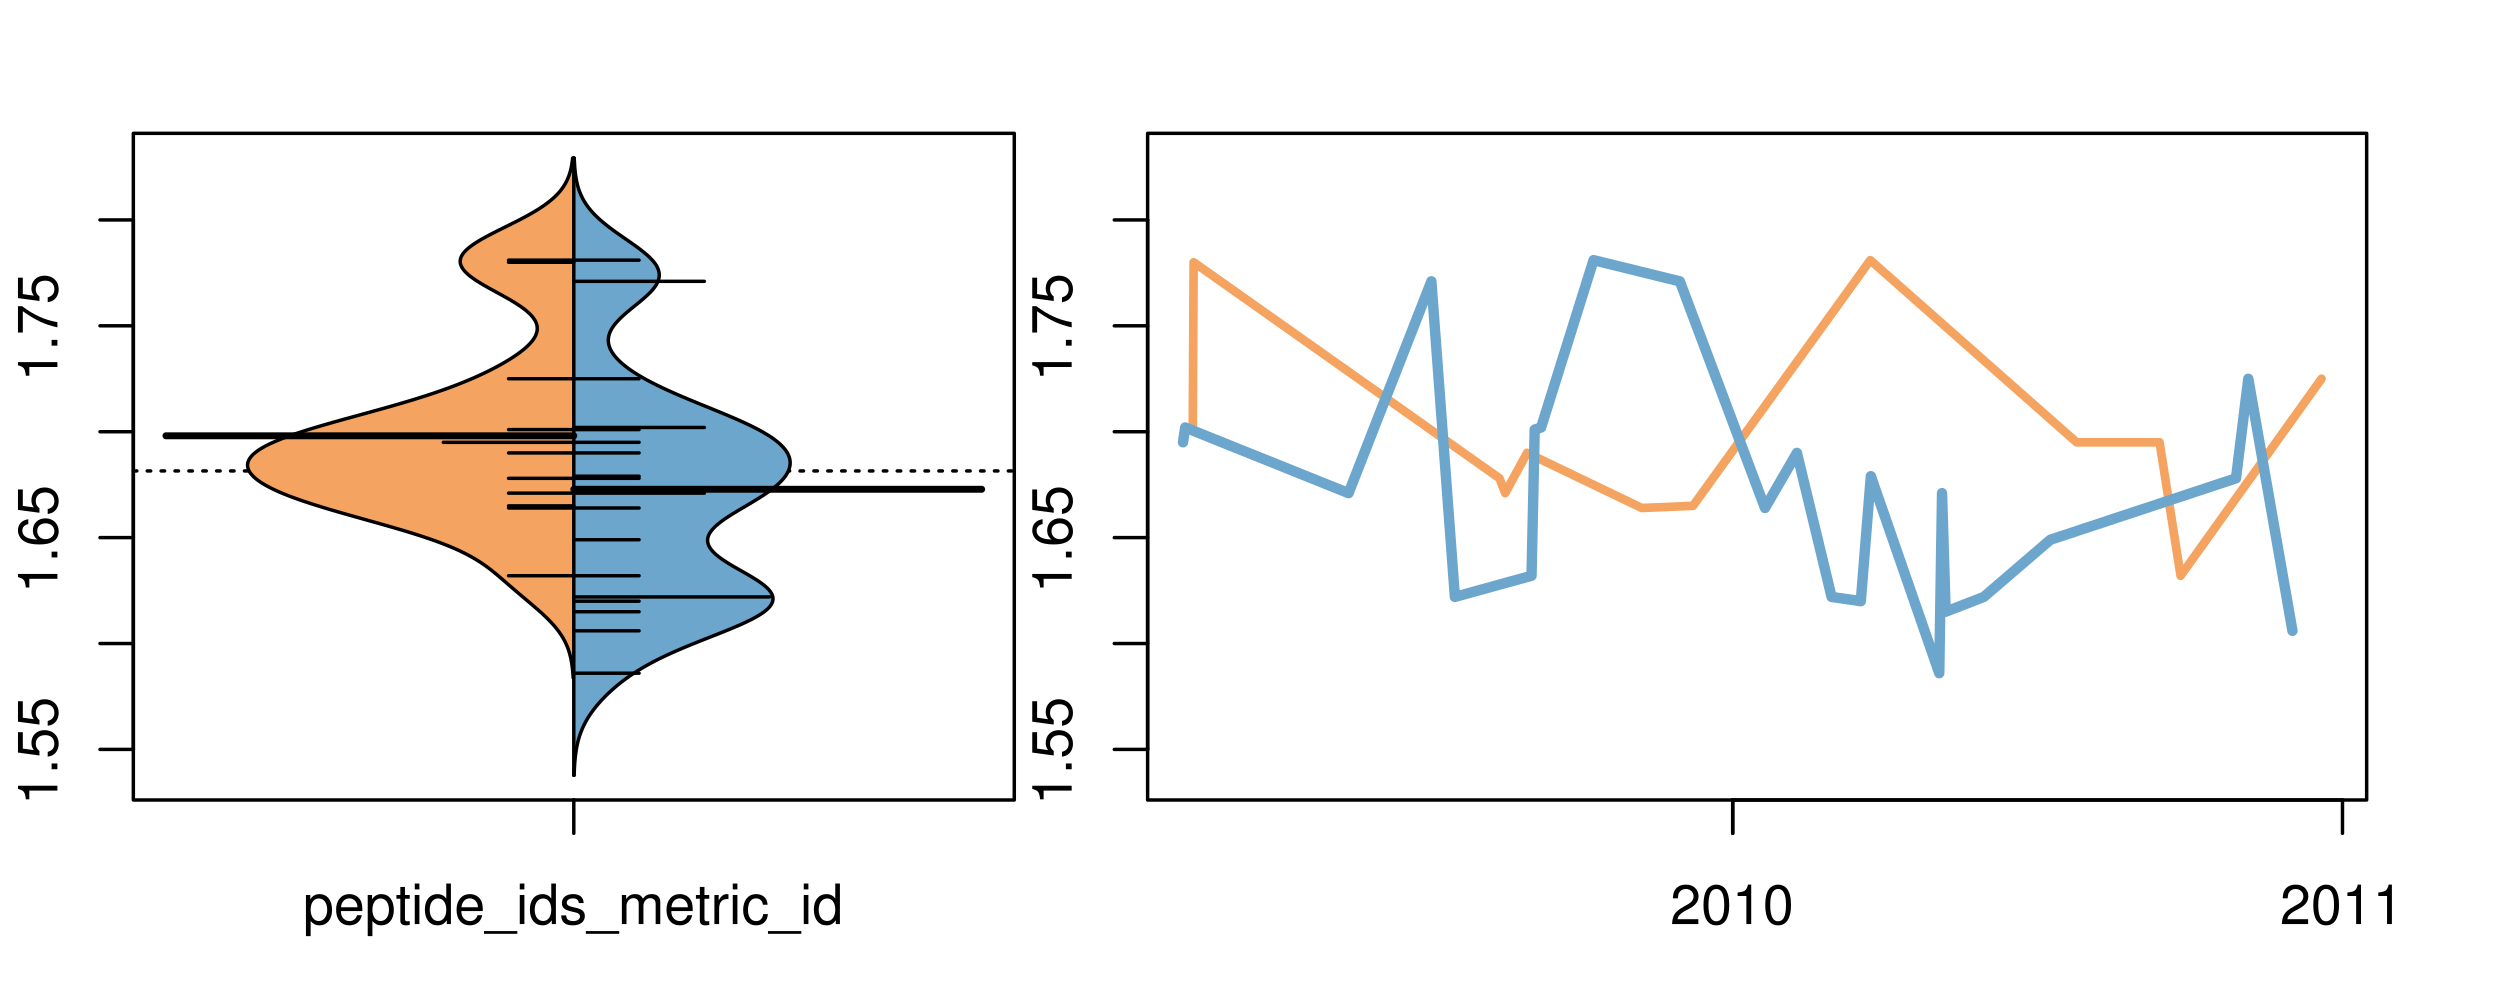 <?xml version="1.0" encoding="UTF-8"?>
<svg xmlns="http://www.w3.org/2000/svg" xmlns:xlink="http://www.w3.org/1999/xlink" width="540pt" height="216pt" viewBox="0 0 540 216" version="1.1">
<defs>
<g>
<symbol overflow="visible" id="glyph0-0">
<path style="stroke:none;" d="M -6.062 -3.109 L 0 -3.109 L 0 -4.156 L -8.516 -4.156 L -8.516 -3.469 C -7.203 -3.094 -7.016 -2.859 -6.812 -1.219 L -6.062 -1.219 Z M -6.062 -3.109 "/>
</symbol>
<symbol overflow="visible" id="glyph0-1">
<path style="stroke:none;" d="M -1.25 -2.297 L -1.25 -1.047 L 0 -1.047 L 0 -2.297 Z M -1.25 -2.297 "/>
</symbol>
<symbol overflow="visible" id="glyph0-2">
<path style="stroke:none;" d="M -8.516 -5.719 L -8.516 -1.312 L -3.875 -0.688 L -3.875 -1.656 C -4.469 -2.141 -4.672 -2.562 -4.672 -3.219 C -4.672 -4.359 -3.891 -5.078 -2.625 -5.078 C -1.406 -5.078 -0.656 -4.375 -0.656 -3.219 C -0.656 -2.297 -1.125 -1.734 -2.094 -1.469 L -2.094 -0.422 C -1.391 -0.562 -1.062 -0.688 -0.75 -0.938 C -0.094 -1.422 0.281 -2.281 0.281 -3.234 C 0.281 -4.953 -0.969 -6.156 -2.766 -6.156 C -4.453 -6.156 -5.609 -5.047 -5.609 -3.406 C -5.609 -2.812 -5.453 -2.328 -5.094 -1.844 L -7.469 -2.172 L -7.469 -5.719 Z M -8.516 -5.719 "/>
</symbol>
<symbol overflow="visible" id="glyph0-3">
<path style="stroke:none;" d="M -6.281 -5.969 C -7.688 -5.766 -8.516 -4.859 -8.516 -3.562 C -8.516 -2.625 -8.047 -1.781 -7.297 -1.281 C -6.469 -0.75 -5.422 -0.516 -3.875 -0.516 C -2.453 -0.516 -1.531 -0.734 -0.781 -1.234 C -0.094 -1.688 0.281 -2.438 0.281 -3.375 C 0.281 -4.984 -0.922 -6.156 -2.594 -6.156 C -4.172 -6.156 -5.297 -5.078 -5.297 -3.547 C -5.297 -2.719 -4.969 -2.047 -4.344 -1.594 C -6.422 -1.609 -7.578 -2.281 -7.578 -3.484 C -7.578 -4.234 -7.109 -4.75 -6.281 -4.922 Z M -4.359 -3.422 C -4.359 -4.438 -3.641 -5.078 -2.516 -5.078 C -1.438 -5.078 -0.656 -4.359 -0.656 -3.391 C -0.656 -2.406 -1.469 -1.656 -2.562 -1.656 C -3.625 -1.656 -4.359 -2.375 -4.359 -3.422 Z M -4.359 -3.422 "/>
</symbol>
<symbol overflow="visible" id="glyph0-4">
<path style="stroke:none;" d="M -8.516 -6.234 L -8.516 -0.547 L -7.469 -0.547 L -7.469 -5.141 C -4.578 -3.125 -2.797 -2.297 0 -1.656 L 0 -2.781 C -2.719 -3.25 -5.062 -4.312 -7.625 -6.234 Z M -8.516 -6.234 "/>
</symbol>
<symbol overflow="visible" id="glyph0-5">
<path style="stroke:none;" d="M -8.75 -5.938 L -8.75 -4.938 L -5.5 -4.938 C -6.125 -4.531 -6.469 -3.859 -6.469 -3.016 C -6.469 -1.375 -5.156 -0.312 -3.156 -0.312 C -1.031 -0.312 0.281 -1.359 0.281 -3.047 C 0.281 -3.906 -0.047 -4.516 -0.828 -5.047 L 0 -5.047 L 0 -5.938 Z M -5.531 -3.188 C -5.531 -4.266 -4.578 -4.938 -3.078 -4.938 C -1.625 -4.938 -0.656 -4.25 -0.656 -3.188 C -0.656 -2.094 -1.625 -1.359 -3.094 -1.359 C -4.562 -1.359 -5.531 -2.094 -5.531 -3.188 Z M -5.531 -3.188 "/>
</symbol>
<symbol overflow="visible" id="glyph0-6">
<path style="stroke:none;" d="M -6.281 -3.094 L -6.281 -2.047 L -7.266 -2.047 C -7.688 -2.047 -7.906 -2.297 -7.906 -2.75 C -7.906 -2.828 -7.906 -2.875 -7.891 -3.094 L -8.719 -3.094 C -8.766 -2.875 -8.781 -2.734 -8.781 -2.531 C -8.781 -1.609 -8.25 -1.062 -7.359 -1.062 L -6.281 -1.062 L -6.281 -0.219 L -5.469 -0.219 L -5.469 -1.062 L 0 -1.062 L 0 -2.047 L -5.469 -2.047 L -5.469 -3.094 Z M -6.281 -3.094 "/>
</symbol>
<symbol overflow="visible" id="glyph0-7">
<path style="stroke:none;" d="M 1.516 -6.938 L 1.516 0.266 L 2.109 0.266 L 2.109 -6.938 Z M 1.516 -6.938 "/>
</symbol>
<symbol overflow="visible" id="glyph0-8">
<path style="stroke:none;" d="M -6.469 -3.266 C -6.469 -1.5 -5.203 -0.438 -3.094 -0.438 C -0.984 -0.438 0.281 -1.484 0.281 -3.281 C 0.281 -5.047 -0.984 -6.125 -3.047 -6.125 C -5.219 -6.125 -6.469 -5.078 -6.469 -3.266 Z M -5.547 -3.281 C -5.547 -4.406 -4.625 -5.078 -3.062 -5.078 C -1.578 -5.078 -0.641 -4.375 -0.641 -3.281 C -0.641 -2.156 -1.578 -1.469 -3.094 -1.469 C -4.609 -1.469 -5.547 -2.156 -5.547 -3.281 Z M -5.547 -3.281 "/>
</symbol>
<symbol overflow="visible" id="glyph0-9">
<path style="stroke:none;" d="M -8.75 -1.828 L -8.75 -0.812 L 0 -0.812 L 0 -1.828 Z M -8.75 -1.828 "/>
</symbol>
<symbol overflow="visible" id="glyph0-10">
<path style="stroke:none;" d="M -2.047 -3.922 L 0 -3.922 L 0 -4.984 L -2.047 -4.984 L -2.047 -6.234 L -2.984 -6.234 L -2.984 -4.984 L -8.516 -4.984 L -8.516 -4.203 L -3.156 -0.344 L -2.047 -0.344 Z M -2.984 -3.922 L -2.984 -1.266 L -6.703 -3.922 Z M -2.984 -3.922 "/>
</symbol>
<symbol overflow="visible" id="glyph0-11">
<path style="stroke:none;" d="M 0 -3.422 L -6.281 -5.828 L -6.281 -4.703 L -1.188 -2.922 L -6.281 -1.25 L -6.281 -0.125 L 0 -2.328 Z M 0 -3.422 "/>
</symbol>
<symbol overflow="visible" id="glyph0-12">
<path style="stroke:none;" d="M -0.594 -6.422 C -0.562 -6.312 -0.562 -6.266 -0.562 -6.203 C -0.562 -5.859 -0.75 -5.656 -1.062 -5.656 L -4.75 -5.656 C -5.875 -5.656 -6.469 -4.844 -6.469 -3.297 C -6.469 -2.391 -6.203 -1.625 -5.734 -1.219 C -5.406 -0.922 -5.047 -0.797 -4.422 -0.781 L -4.422 -1.781 C -5.203 -1.875 -5.547 -2.328 -5.547 -3.266 C -5.547 -4.156 -5.203 -4.672 -4.609 -4.672 L -4.344 -4.672 C -3.922 -4.672 -3.75 -4.422 -3.641 -3.625 C -3.469 -2.203 -3.422 -1.984 -3.266 -1.609 C -2.969 -0.875 -2.406 -0.5 -1.578 -0.5 C -0.438 -0.5 0.281 -1.297 0.281 -2.562 C 0.281 -3.359 0 -4 -0.641 -4.703 C -0.016 -4.781 0.281 -5.094 0.281 -5.734 C 0.281 -5.938 0.25 -6.094 0.172 -6.422 Z M -1.984 -4.672 C -1.641 -4.672 -1.438 -4.578 -1.156 -4.266 C -0.797 -3.859 -0.594 -3.375 -0.594 -2.781 C -0.594 -2 -0.969 -1.547 -1.609 -1.547 C -2.266 -1.547 -2.609 -1.984 -2.766 -3.062 C -2.906 -4.109 -2.953 -4.328 -3.109 -4.672 Z M -1.984 -4.672 "/>
</symbol>
<symbol overflow="visible" id="glyph0-13">
<path style="stroke:none;" d="M 0 -5.781 L -6.281 -5.781 L -6.281 -4.781 L -2.719 -4.781 C -1.438 -4.781 -0.594 -4.109 -0.594 -3.078 C -0.594 -2.281 -1.078 -1.781 -1.844 -1.781 L -6.281 -1.781 L -6.281 -0.781 L -1.438 -0.781 C -0.391 -0.781 0.281 -1.562 0.281 -2.781 C 0.281 -3.703 -0.047 -4.297 -0.875 -4.891 L 0 -4.891 Z M 0 -5.781 "/>
</symbol>
<symbol overflow="visible" id="glyph0-14">
<path style="stroke:none;" d="M -2.812 -6.156 C -3.766 -6.156 -4.344 -6.078 -4.812 -5.906 C -5.844 -5.5 -6.469 -4.531 -6.469 -3.359 C -6.469 -1.609 -5.125 -0.484 -3.062 -0.484 C -1 -0.484 0.281 -1.578 0.281 -3.344 C 0.281 -4.781 -0.547 -5.766 -1.906 -6.031 L -1.906 -5.016 C -1.078 -4.734 -0.641 -4.172 -0.641 -3.375 C -0.641 -2.734 -0.938 -2.203 -1.469 -1.859 C -1.828 -1.625 -2.188 -1.531 -2.812 -1.531 Z M -3.625 -1.547 C -4.781 -1.625 -5.547 -2.344 -5.547 -3.344 C -5.547 -4.328 -4.734 -5.094 -3.703 -5.094 C -3.672 -5.094 -3.641 -5.094 -3.625 -5.078 Z M -3.625 -1.547 "/>
</symbol>
<symbol overflow="visible" id="glyph1-0">
<path style="stroke:none;" d="M 0.641 2.609 L 1.656 2.609 L 1.656 -0.656 C 2.188 -0.016 2.766 0.281 3.594 0.281 C 5.203 0.281 6.281 -1.031 6.281 -3.031 C 6.281 -5.141 5.25 -6.469 3.578 -6.469 C 2.719 -6.469 2.047 -6.078 1.578 -5.344 L 1.578 -6.281 L 0.641 -6.281 Z M 3.406 -5.531 C 4.516 -5.531 5.234 -4.562 5.234 -3.062 C 5.234 -1.625 4.5 -0.656 3.406 -0.656 C 2.359 -0.656 1.656 -1.625 1.656 -3.094 C 1.656 -4.578 2.359 -5.531 3.406 -5.531 Z M 3.406 -5.531 "/>
</symbol>
<symbol overflow="visible" id="glyph1-1">
<path style="stroke:none;" d="M 6.156 -2.812 C 6.156 -3.766 6.078 -4.344 5.906 -4.812 C 5.5 -5.844 4.531 -6.469 3.359 -6.469 C 1.609 -6.469 0.484 -5.125 0.484 -3.062 C 0.484 -1 1.578 0.281 3.344 0.281 C 4.781 0.281 5.766 -0.547 6.031 -1.906 L 5.016 -1.906 C 4.734 -1.078 4.172 -0.641 3.375 -0.641 C 2.734 -0.641 2.203 -0.938 1.859 -1.469 C 1.625 -1.828 1.531 -2.188 1.531 -2.812 Z M 1.547 -3.625 C 1.625 -4.781 2.344 -5.547 3.344 -5.547 C 4.328 -5.547 5.094 -4.734 5.094 -3.703 C 5.094 -3.672 5.094 -3.641 5.078 -3.625 Z M 1.547 -3.625 "/>
</symbol>
<symbol overflow="visible" id="glyph1-2">
<path style="stroke:none;" d="M 3.047 -6.281 L 2.016 -6.281 L 2.016 -8.016 L 1.016 -8.016 L 1.016 -6.281 L 0.172 -6.281 L 0.172 -5.469 L 1.016 -5.469 L 1.016 -0.719 C 1.016 -0.078 1.453 0.281 2.234 0.281 C 2.469 0.281 2.719 0.25 3.047 0.188 L 3.047 -0.641 C 2.922 -0.609 2.766 -0.594 2.562 -0.594 C 2.141 -0.594 2.016 -0.719 2.016 -1.156 L 2.016 -5.469 L 3.047 -5.469 Z M 3.047 -6.281 "/>
</symbol>
<symbol overflow="visible" id="glyph1-3">
<path style="stroke:none;" d="M 1.797 -6.281 L 0.797 -6.281 L 0.797 0 L 1.797 0 Z M 1.797 -8.75 L 0.797 -8.75 L 0.797 -7.484 L 1.797 -7.484 Z M 1.797 -8.75 "/>
</symbol>
<symbol overflow="visible" id="glyph1-4">
<path style="stroke:none;" d="M 5.938 -8.75 L 4.938 -8.75 L 4.938 -5.5 C 4.531 -6.125 3.859 -6.469 3.016 -6.469 C 1.375 -6.469 0.312 -5.156 0.312 -3.156 C 0.312 -1.031 1.359 0.281 3.047 0.281 C 3.906 0.281 4.516 -0.047 5.047 -0.828 L 5.047 0 L 5.938 0 Z M 3.188 -5.531 C 4.266 -5.531 4.938 -4.578 4.938 -3.078 C 4.938 -1.625 4.25 -0.656 3.188 -0.656 C 2.094 -0.656 1.359 -1.625 1.359 -3.094 C 1.359 -4.562 2.094 -5.531 3.188 -5.531 Z M 3.188 -5.531 "/>
</symbol>
<symbol overflow="visible" id="glyph1-5">
<path style="stroke:none;" d="M 6.938 1.516 L -0.266 1.516 L -0.266 2.109 L 6.938 2.109 Z M 6.938 1.516 "/>
</symbol>
<symbol overflow="visible" id="glyph1-6">
<path style="stroke:none;" d="M 5.25 -4.531 C 5.25 -5.766 4.422 -6.469 2.969 -6.469 C 1.516 -6.469 0.562 -5.719 0.562 -4.547 C 0.562 -3.562 1.062 -3.094 2.562 -2.734 L 3.484 -2.516 C 4.188 -2.344 4.469 -2.094 4.469 -1.625 C 4.469 -1.047 3.875 -0.641 3 -0.641 C 2.453 -0.641 2 -0.797 1.75 -1.062 C 1.594 -1.25 1.531 -1.422 1.469 -1.875 L 0.406 -1.875 C 0.453 -0.422 1.266 0.281 2.922 0.281 C 4.5 0.281 5.516 -0.5 5.516 -1.719 C 5.516 -2.656 4.984 -3.172 3.734 -3.469 L 2.766 -3.703 C 1.953 -3.891 1.609 -4.156 1.609 -4.594 C 1.609 -5.172 2.125 -5.547 2.938 -5.547 C 3.75 -5.547 4.172 -5.203 4.203 -4.531 Z M 5.25 -4.531 "/>
</symbol>
<symbol overflow="visible" id="glyph1-7">
<path style="stroke:none;" d="M 0.844 -6.281 L 0.844 0 L 1.844 0 L 1.844 -3.953 C 1.844 -4.859 2.516 -5.594 3.328 -5.594 C 4.062 -5.594 4.484 -5.141 4.484 -4.328 L 4.484 0 L 5.5 0 L 5.5 -3.953 C 5.5 -4.859 6.156 -5.594 6.969 -5.594 C 7.703 -5.594 8.141 -5.125 8.141 -4.328 L 8.141 0 L 9.141 0 L 9.141 -4.719 C 9.141 -5.844 8.5 -6.469 7.312 -6.469 C 6.484 -6.469 5.969 -6.219 5.391 -5.516 C 5.016 -6.188 4.516 -6.469 3.703 -6.469 C 2.859 -6.469 2.297 -6.156 1.766 -5.406 L 1.766 -6.281 Z M 0.844 -6.281 "/>
</symbol>
<symbol overflow="visible" id="glyph1-8">
<path style="stroke:none;" d="M 0.828 -6.281 L 0.828 0 L 1.844 0 L 1.844 -3.266 C 1.844 -4.156 2.062 -4.75 2.547 -5.094 C 2.859 -5.328 3.156 -5.406 3.859 -5.406 L 3.859 -6.438 C 3.688 -6.453 3.594 -6.469 3.469 -6.469 C 2.812 -6.469 2.328 -6.078 1.75 -5.141 L 1.75 -6.281 Z M 0.828 -6.281 "/>
</symbol>
<symbol overflow="visible" id="glyph1-9">
<path style="stroke:none;" d="M 5.656 -4.172 C 5.609 -4.781 5.469 -5.188 5.234 -5.531 C 4.797 -6.125 4.047 -6.469 3.172 -6.469 C 1.469 -6.469 0.375 -5.125 0.375 -3.031 C 0.375 -1.016 1.453 0.281 3.156 0.281 C 4.656 0.281 5.609 -0.625 5.719 -2.156 L 4.719 -2.156 C 4.547 -1.156 4.031 -0.641 3.188 -0.641 C 2.078 -0.641 1.422 -1.547 1.422 -3.031 C 1.422 -4.609 2.062 -5.547 3.156 -5.547 C 4 -5.547 4.531 -5.047 4.641 -4.172 Z M 5.656 -4.172 "/>
</symbol>
<symbol overflow="visible" id="glyph1-10">
<path style="stroke:none;" d="M 6.078 -1.047 L 1.594 -1.047 C 1.703 -1.734 2.094 -2.188 3.125 -2.797 L 4.328 -3.438 C 5.516 -4.094 6.125 -4.969 6.125 -6.016 C 6.125 -6.719 5.844 -7.375 5.344 -7.844 C 4.844 -8.297 4.219 -8.516 3.406 -8.516 C 2.328 -8.516 1.531 -8.125 1.062 -7.406 C 0.75 -6.953 0.625 -6.422 0.594 -5.562 L 1.656 -5.562 C 1.688 -6.125 1.766 -6.484 1.906 -6.75 C 2.188 -7.266 2.734 -7.578 3.375 -7.578 C 4.328 -7.578 5.047 -6.906 5.047 -5.984 C 5.047 -5.312 4.656 -4.734 3.906 -4.312 L 2.797 -3.688 C 1.016 -2.672 0.5 -1.875 0.406 0 L 6.078 0 Z M 6.078 -1.047 "/>
</symbol>
<symbol overflow="visible" id="glyph1-11">
<path style="stroke:none;" d="M 3.297 -8.516 C 2.516 -8.516 1.781 -8.156 1.344 -7.578 C 0.797 -6.828 0.516 -5.688 0.516 -4.109 C 0.516 -1.25 1.469 0.281 3.297 0.281 C 5.094 0.281 6.078 -1.25 6.078 -4.047 C 6.078 -5.703 5.812 -6.797 5.25 -7.578 C 4.812 -8.172 4.109 -8.516 3.297 -8.516 Z M 3.297 -7.578 C 4.438 -7.578 5 -6.422 5 -4.141 C 5 -1.734 4.453 -0.594 3.281 -0.594 C 2.156 -0.594 1.594 -1.781 1.594 -4.109 C 1.594 -6.438 2.156 -7.578 3.297 -7.578 Z M 3.297 -7.578 "/>
</symbol>
<symbol overflow="visible" id="glyph1-12">
<path style="stroke:none;" d="M 3.109 -6.062 L 3.109 0 L 4.156 0 L 4.156 -8.516 L 3.469 -8.516 C 3.094 -7.203 2.859 -7.016 1.219 -6.812 L 1.219 -6.062 Z M 3.109 -6.062 "/>
</symbol>
</g>
<clipPath id="clip1">
  <path d="M 28.801 28.801 L 220.086 28.801 L 220.086 173.801 L 28.801 173.801 Z M 28.801 28.801 "/>
</clipPath>
<clipPath id="clip2">
  <path d="M 247.887 28.801 L 512.199 28.801 L 512.199 173.801 L 247.887 173.801 Z M 247.887 28.801 "/>
</clipPath>
<clipPath id="clip3">
  <path d="M 233.484 14.398 L 526.598 14.398 L 526.598 188.199 L 233.484 188.199 Z M 233.484 14.398 "/>
</clipPath>
<clipPath id="clip4">
  <path d="M 247.887 28.801 L 512.199 28.801 L 512.199 173.801 L 247.887 173.801 Z M 247.887 28.801 "/>
</clipPath>
</defs>
<g id="surface921">
<path style="fill:none;stroke-width:0.75;stroke-linecap:round;stroke-linejoin:round;stroke:rgb(0%,0%,0%);stroke-opacity:1;stroke-miterlimit:10;" d="M 28.801 172.801 L 219.086 172.801 L 219.086 28.801 L 28.801 28.801 L 28.801 172.801 "/>
<path style="fill:none;stroke-width:0.75;stroke-linecap:round;stroke-linejoin:round;stroke:rgb(0%,0%,0%);stroke-opacity:1;stroke-miterlimit:10;" d="M 28.801 161.875 L 28.801 47.504 "/>
<path style="fill:none;stroke-width:0.75;stroke-linecap:round;stroke-linejoin:round;stroke:rgb(0%,0%,0%);stroke-opacity:1;stroke-miterlimit:10;" d="M 28.801 161.875 L 21.602 161.875 "/>
<path style="fill:none;stroke-width:0.75;stroke-linecap:round;stroke-linejoin:round;stroke:rgb(0%,0%,0%);stroke-opacity:1;stroke-miterlimit:10;" d="M 28.801 139 L 21.602 139 "/>
<path style="fill:none;stroke-width:0.75;stroke-linecap:round;stroke-linejoin:round;stroke:rgb(0%,0%,0%);stroke-opacity:1;stroke-miterlimit:10;" d="M 28.801 116.125 L 21.602 116.125 "/>
<path style="fill:none;stroke-width:0.75;stroke-linecap:round;stroke-linejoin:round;stroke:rgb(0%,0%,0%);stroke-opacity:1;stroke-miterlimit:10;" d="M 28.801 93.25 L 21.602 93.25 "/>
<path style="fill:none;stroke-width:0.75;stroke-linecap:round;stroke-linejoin:round;stroke:rgb(0%,0%,0%);stroke-opacity:1;stroke-miterlimit:10;" d="M 28.801 70.379 L 21.602 70.379 "/>
<path style="fill:none;stroke-width:0.75;stroke-linecap:round;stroke-linejoin:round;stroke:rgb(0%,0%,0%);stroke-opacity:1;stroke-miterlimit:10;" d="M 28.801 47.504 L 21.602 47.504 "/>
<g style="fill:rgb(0%,0%,0%);fill-opacity:1;">
  <use xlink:href="#glyph0-0" x="12.396" y="173.875"/>
  <use xlink:href="#glyph0-1" x="12.396" y="167.203"/>
  <use xlink:href="#glyph0-2" x="12.396" y="163.867"/>
  <use xlink:href="#glyph0-2" x="12.396" y="157.195"/>
</g>
<g style="fill:rgb(0%,0%,0%);fill-opacity:1;">
  <use xlink:href="#glyph0-0" x="12.396" y="128.125"/>
  <use xlink:href="#glyph0-1" x="12.396" y="121.453"/>
  <use xlink:href="#glyph0-3" x="12.396" y="118.117"/>
  <use xlink:href="#glyph0-2" x="12.396" y="111.445"/>
</g>
<g style="fill:rgb(0%,0%,0%);fill-opacity:1;">
  <use xlink:href="#glyph0-0" x="12.396" y="82.379"/>
  <use xlink:href="#glyph0-1" x="12.396" y="75.707"/>
  <use xlink:href="#glyph0-4" x="12.396" y="72.371"/>
  <use xlink:href="#glyph0-2" x="12.396" y="65.699"/>
</g>
<path style="fill:none;stroke-width:0.75;stroke-linecap:round;stroke-linejoin:round;stroke:rgb(0%,0%,0%);stroke-opacity:1;stroke-miterlimit:10;" d="M 123.941 172.801 L 123.941 172.801 "/>
<path style="fill:none;stroke-width:0.75;stroke-linecap:round;stroke-linejoin:round;stroke:rgb(0%,0%,0%);stroke-opacity:1;stroke-miterlimit:10;" d="M 123.941 172.801 L 123.941 180 "/>
<g style="fill:rgb(0%,0%,0%);fill-opacity:1;">
  <use xlink:href="#glyph1-0" x="65.441" y="199.596"/>
  <use xlink:href="#glyph1-1" x="72.113" y="199.596"/>
  <use xlink:href="#glyph1-0" x="78.785" y="199.596"/>
  <use xlink:href="#glyph1-2" x="85.457" y="199.596"/>
  <use xlink:href="#glyph1-3" x="88.793" y="199.596"/>
  <use xlink:href="#glyph1-4" x="91.457" y="199.596"/>
  <use xlink:href="#glyph1-1" x="98.129" y="199.596"/>
  <use xlink:href="#glyph1-5" x="104.801" y="199.596"/>
  <use xlink:href="#glyph1-3" x="111.473" y="199.596"/>
  <use xlink:href="#glyph1-4" x="114.137" y="199.596"/>
  <use xlink:href="#glyph1-6" x="120.809" y="199.596"/>
  <use xlink:href="#glyph1-5" x="126.809" y="199.596"/>
  <use xlink:href="#glyph1-7" x="133.48" y="199.596"/>
  <use xlink:href="#glyph1-1" x="143.477" y="199.596"/>
  <use xlink:href="#glyph1-2" x="150.148" y="199.596"/>
  <use xlink:href="#glyph1-8" x="153.484" y="199.596"/>
  <use xlink:href="#glyph1-3" x="157.48" y="199.596"/>
  <use xlink:href="#glyph1-9" x="160.145" y="199.596"/>
  <use xlink:href="#glyph1-5" x="166.145" y="199.596"/>
  <use xlink:href="#glyph1-3" x="172.816" y="199.596"/>
  <use xlink:href="#glyph1-4" x="175.48" y="199.596"/>
</g>
<g clip-path="url(#clip1)" clip-rule="nonzero">
<path style="fill:none;stroke-width:0.75;stroke-linecap:round;stroke-linejoin:round;stroke:rgb(0%,0%,0%);stroke-opacity:1;stroke-dasharray:0.75,2.25;stroke-miterlimit:10;" d="M 28.801 101.723 L 219.086 101.723 "/>
<path style=" stroke:none;fill-rule:nonzero;fill:rgb(95.686%,64.314%,37.647%);fill-opacity:1;" d="M 123.941 34.133 L 123.691 34.133 L 123.668 34.352 L 123.641 34.574 L 123.613 34.793 L 123.551 35.23 L 123.516 35.453 L 123.48 35.672 L 123.395 36.109 L 123.348 36.332 L 123.301 36.551 L 123.246 36.77 L 123.188 36.988 L 123.125 37.211 L 123.059 37.43 L 122.918 37.867 L 122.836 38.09 L 122.75 38.309 L 122.66 38.527 L 122.562 38.746 L 122.465 38.969 L 122.355 39.188 L 122.242 39.406 L 122.121 39.625 L 121.996 39.848 L 121.859 40.066 L 121.719 40.285 L 121.57 40.508 L 121.41 40.727 L 121.246 40.945 L 121.074 41.164 L 120.891 41.387 L 120.703 41.605 L 120.504 41.824 L 120.293 42.043 L 120.078 42.266 L 119.852 42.484 L 119.617 42.703 L 119.371 42.922 L 119.117 43.145 L 118.852 43.363 L 118.578 43.582 L 118.293 43.801 L 118 44.023 L 117.699 44.242 L 117.383 44.461 L 117.062 44.68 L 116.734 44.902 L 116.391 45.121 L 116.039 45.34 L 115.684 45.559 L 115.312 45.781 L 114.938 46 L 114.555 46.219 L 114.16 46.438 L 113.762 46.66 L 113.355 46.879 L 112.527 47.316 L 112.102 47.539 L 111.242 47.977 L 110.805 48.195 L 110.367 48.418 L 109.926 48.637 L 109.48 48.855 L 109.039 49.074 L 108.594 49.297 L 107.711 49.734 L 107.273 49.953 L 106.84 50.176 L 106.41 50.395 L 105.984 50.613 L 105.562 50.832 L 105.152 51.055 L 104.746 51.273 L 104.352 51.492 L 103.965 51.711 L 103.586 51.934 L 103.223 52.152 L 102.871 52.371 L 102.527 52.59 L 102.207 52.812 L 101.895 53.031 L 101.598 53.25 L 101.32 53.473 L 101.059 53.691 L 100.809 53.91 L 100.586 54.129 L 100.375 54.352 L 100.184 54.57 L 100.02 54.789 L 99.867 55.008 L 99.738 55.23 L 99.629 55.449 L 99.539 55.668 L 99.473 55.887 L 99.434 56.109 L 99.406 56.328 L 99.406 56.547 L 99.426 56.766 L 99.461 56.988 L 99.527 57.207 L 99.613 57.426 L 99.711 57.645 L 99.84 57.867 L 99.984 58.086 L 100.145 58.305 L 100.328 58.523 L 100.531 58.746 L 100.746 58.965 L 100.988 59.184 L 101.242 59.402 L 101.508 59.625 L 101.797 59.844 L 102.094 60.062 L 102.402 60.281 L 102.73 60.504 L 103.066 60.723 L 103.414 60.941 L 103.773 61.16 L 104.137 61.383 L 104.512 61.602 L 104.895 61.82 L 105.281 62.039 L 105.672 62.262 L 106.867 62.918 L 107.27 63.141 L 108.074 63.578 L 108.473 63.797 L 108.867 64.02 L 109.648 64.457 L 110.031 64.676 L 110.406 64.898 L 110.773 65.117 L 111.137 65.336 L 111.484 65.559 L 111.828 65.777 L 112.164 65.996 L 112.48 66.215 L 112.793 66.438 L 113.094 66.656 L 113.379 66.875 L 113.652 67.094 L 113.914 67.316 L 114.156 67.535 L 114.391 67.754 L 114.609 67.973 L 114.812 68.195 L 115 68.414 L 115.176 68.633 L 115.328 68.852 L 115.473 69.074 L 115.602 69.293 L 115.711 69.512 L 115.809 69.73 L 115.887 69.953 L 115.945 70.172 L 115.996 70.391 L 116.027 70.609 L 116.043 70.832 L 116.047 71.051 L 116.031 71.27 L 116 71.488 L 115.957 71.711 L 115.895 71.93 L 115.82 72.148 L 115.738 72.367 L 115.633 72.59 L 115.516 72.809 L 115.387 73.027 L 115.242 73.246 L 115.086 73.469 L 114.918 73.688 L 114.734 73.906 L 114.543 74.125 L 114.34 74.348 L 114.121 74.566 L 113.895 74.785 L 113.656 75.004 L 113.406 75.227 L 113.148 75.445 L 112.879 75.664 L 112.598 75.883 L 112.309 76.105 L 112.012 76.324 L 111.703 76.543 L 111.387 76.762 L 111.062 76.984 L 110.727 77.203 L 110.387 77.422 L 110.039 77.641 L 109.68 77.863 L 109.312 78.082 L 108.941 78.301 L 108.559 78.523 L 108.168 78.742 L 107.77 78.961 L 107.367 79.18 L 106.953 79.402 L 106.531 79.621 L 106.102 79.84 L 105.668 80.059 L 105.223 80.281 L 104.77 80.5 L 104.309 80.719 L 103.836 80.938 L 103.359 81.16 L 102.875 81.379 L 102.375 81.598 L 101.871 81.816 L 101.359 82.039 L 100.832 82.258 L 100.301 82.477 L 99.758 82.695 L 99.203 82.918 L 98.641 83.137 L 98.066 83.355 L 97.484 83.574 L 96.891 83.797 L 96.285 84.016 L 95.668 84.234 L 95.047 84.453 L 94.406 84.676 L 93.762 84.895 L 93.105 85.113 L 92.438 85.332 L 91.758 85.555 L 91.07 85.773 L 90.371 85.992 L 89.66 86.211 L 88.945 86.434 L 88.219 86.652 L 87.48 86.871 L 86.738 87.09 L 85.984 87.312 L 85.227 87.531 L 84.461 87.75 L 83.684 87.969 L 82.906 88.191 L 82.121 88.41 L 81.332 88.629 L 80.539 88.848 L 79.742 89.07 L 78.945 89.289 L 77.344 89.727 L 76.547 89.949 L 75.746 90.168 L 74.949 90.387 L 74.156 90.605 L 73.363 90.828 L 72.578 91.047 L 71.801 91.266 L 71.027 91.488 L 70.262 91.707 L 69.504 91.926 L 68.754 92.145 L 68.02 92.367 L 67.293 92.586 L 66.578 92.805 L 65.879 93.023 L 65.191 93.246 L 64.516 93.465 L 63.859 93.684 L 63.219 93.902 L 62.59 94.125 L 61.988 94.344 L 61.398 94.562 L 60.82 94.781 L 60.273 95.004 L 59.742 95.223 L 59.227 95.441 L 58.738 95.66 L 58.266 95.883 L 57.816 96.102 L 57.391 96.32 L 56.984 96.539 L 56.598 96.762 L 56.238 96.98 L 55.898 97.199 L 55.578 97.418 L 55.289 97.641 L 55.012 97.859 L 54.762 98.078 L 54.535 98.297 L 54.328 98.52 L 54.145 98.738 L 53.988 98.957 L 53.844 99.176 L 53.73 99.398 L 53.637 99.617 L 53.559 99.836 L 53.512 100.055 L 53.48 100.277 L 53.465 100.496 L 53.484 100.715 L 53.516 100.934 L 53.566 101.156 L 53.645 101.375 L 53.738 101.594 L 53.848 101.812 L 53.988 102.035 L 54.141 102.254 L 54.312 102.473 L 54.512 102.691 L 54.723 102.914 L 54.957 103.133 L 55.211 103.352 L 55.48 103.574 L 55.77 103.793 L 56.082 104.012 L 56.41 104.23 L 56.758 104.453 L 57.125 104.672 L 57.504 104.891 L 57.91 105.109 L 58.332 105.332 L 58.766 105.551 L 59.227 105.77 L 59.699 105.988 L 60.188 106.211 L 60.699 106.43 L 61.227 106.648 L 61.766 106.867 L 62.328 107.09 L 62.902 107.309 L 63.488 107.527 L 64.102 107.746 L 64.723 107.969 L 65.352 108.188 L 66.008 108.406 L 66.668 108.625 L 67.344 108.848 L 68.035 109.066 L 68.734 109.285 L 69.441 109.504 L 70.168 109.727 L 70.898 109.945 L 71.637 110.164 L 72.387 110.383 L 73.141 110.605 L 73.902 110.824 L 74.672 111.043 L 75.445 111.262 L 76.223 111.484 L 78.566 112.141 L 79.352 112.363 L 80.137 112.582 L 80.918 112.801 L 81.695 113.02 L 82.473 113.242 L 83.246 113.461 L 84.012 113.68 L 84.773 113.898 L 85.527 114.121 L 86.273 114.34 L 87.016 114.559 L 87.742 114.777 L 88.461 115 L 89.172 115.219 L 89.867 115.438 L 90.555 115.656 L 91.234 115.879 L 91.891 116.098 L 92.543 116.316 L 93.18 116.539 L 93.801 116.758 L 94.41 116.977 L 95.004 117.195 L 95.582 117.418 L 96.145 117.637 L 96.695 117.855 L 97.23 118.074 L 97.754 118.297 L 98.258 118.516 L 98.75 118.734 L 99.23 118.953 L 99.691 119.176 L 100.141 119.395 L 100.578 119.613 L 101 119.832 L 101.41 120.055 L 101.812 120.273 L 102.195 120.492 L 102.57 120.711 L 102.938 120.934 L 103.289 121.152 L 103.633 121.371 L 103.969 121.59 L 104.289 121.812 L 104.609 122.031 L 104.918 122.25 L 105.219 122.469 L 105.516 122.691 L 105.805 122.91 L 106.367 123.348 L 106.641 123.57 L 106.91 123.789 L 107.441 124.227 L 107.699 124.449 L 107.961 124.668 L 108.215 124.887 L 108.473 125.105 L 108.727 125.328 L 109.488 125.984 L 109.738 126.207 L 110.5 126.863 L 110.758 127.086 L 111.012 127.305 L 111.527 127.742 L 111.785 127.965 L 112.301 128.402 L 112.562 128.621 L 112.82 128.844 L 113.344 129.281 L 113.605 129.504 L 113.867 129.723 L 114.125 129.941 L 114.387 130.16 L 114.648 130.383 L 115.164 130.82 L 115.418 131.039 L 115.676 131.262 L 115.926 131.48 L 116.18 131.699 L 116.426 131.918 L 116.672 132.141 L 116.918 132.359 L 117.395 132.797 L 117.629 133.02 L 117.859 133.238 L 118.086 133.457 L 118.309 133.676 L 118.527 133.898 L 118.742 134.117 L 118.953 134.336 L 119.156 134.555 L 119.355 134.777 L 119.555 134.996 L 119.93 135.434 L 120.113 135.656 L 120.457 136.094 L 120.625 136.312 L 120.785 136.535 L 121.09 136.973 L 121.234 137.191 L 121.375 137.414 L 121.508 137.633 L 121.637 137.852 L 121.762 138.07 L 121.883 138.293 L 121.996 138.512 L 122.105 138.73 L 122.211 138.949 L 122.312 139.172 L 122.41 139.391 L 122.5 139.609 L 122.586 139.828 L 122.672 140.051 L 122.75 140.27 L 122.898 140.707 L 122.965 140.93 L 123.09 141.367 L 123.145 141.59 L 123.254 142.027 L 123.301 142.246 L 123.344 142.469 L 123.387 142.688 L 123.465 143.125 L 123.5 143.348 L 123.535 143.566 L 123.562 143.785 L 123.594 144.004 L 123.621 144.227 L 123.691 144.883 L 123.711 145.105 L 123.73 145.324 L 123.762 145.762 L 123.777 145.984 L 123.793 146.203 L 123.805 146.422 L 123.941 146.422 Z M 123.941 34.133 "/>
<path style="fill:none;stroke-width:0.75;stroke-linecap:round;stroke-linejoin:round;stroke:rgb(0%,0%,0%);stroke-opacity:1;stroke-miterlimit:10;" d="M 123.941 34.133 L 123.691 34.133 L 123.668 34.352 L 123.641 34.574 L 123.613 34.793 L 123.551 35.23 L 123.516 35.453 L 123.48 35.672 L 123.395 36.109 L 123.348 36.332 L 123.301 36.551 L 123.246 36.77 L 123.188 36.988 L 123.125 37.211 L 123.059 37.43 L 122.918 37.867 L 122.836 38.09 L 122.75 38.309 L 122.66 38.527 L 122.562 38.746 L 122.465 38.969 L 122.355 39.188 L 122.242 39.406 L 122.121 39.625 L 121.996 39.848 L 121.859 40.066 L 121.719 40.285 L 121.57 40.508 L 121.41 40.727 L 121.246 40.945 L 121.074 41.164 L 120.891 41.387 L 120.703 41.605 L 120.504 41.824 L 120.293 42.043 L 120.078 42.266 L 119.852 42.484 L 119.617 42.703 L 119.371 42.922 L 119.117 43.145 L 118.852 43.363 L 118.578 43.582 L 118.293 43.801 L 118 44.023 L 117.699 44.242 L 117.383 44.461 L 117.062 44.68 L 116.734 44.902 L 116.391 45.121 L 116.039 45.34 L 115.684 45.559 L 115.312 45.781 L 114.938 46 L 114.555 46.219 L 114.16 46.438 L 113.762 46.66 L 113.355 46.879 L 112.527 47.316 L 112.102 47.539 L 111.242 47.977 L 110.805 48.195 L 110.367 48.418 L 109.926 48.637 L 109.48 48.855 L 109.039 49.074 L 108.594 49.297 L 107.711 49.734 L 107.273 49.953 L 106.84 50.176 L 106.41 50.395 L 105.984 50.613 L 105.562 50.832 L 105.152 51.055 L 104.746 51.273 L 104.352 51.492 L 103.965 51.711 L 103.586 51.934 L 103.223 52.152 L 102.871 52.371 L 102.527 52.59 L 102.207 52.812 L 101.895 53.031 L 101.598 53.25 L 101.32 53.473 L 101.059 53.691 L 100.809 53.91 L 100.586 54.129 L 100.375 54.352 L 100.184 54.57 L 100.02 54.789 L 99.867 55.008 L 99.738 55.23 L 99.629 55.449 L 99.539 55.668 L 99.473 55.887 L 99.434 56.109 L 99.406 56.328 L 99.406 56.547 L 99.426 56.766 L 99.461 56.988 L 99.527 57.207 L 99.613 57.426 L 99.711 57.645 L 99.84 57.867 L 99.984 58.086 L 100.145 58.305 L 100.328 58.523 L 100.531 58.746 L 100.746 58.965 L 100.988 59.184 L 101.242 59.402 L 101.508 59.625 L 101.797 59.844 L 102.094 60.062 L 102.402 60.281 L 102.73 60.504 L 103.066 60.723 L 103.414 60.941 L 103.773 61.16 L 104.137 61.383 L 104.512 61.602 L 104.895 61.82 L 105.281 62.039 L 105.672 62.262 L 106.867 62.918 L 107.27 63.141 L 108.074 63.578 L 108.473 63.797 L 108.867 64.02 L 109.648 64.457 L 110.031 64.676 L 110.406 64.898 L 110.773 65.117 L 111.137 65.336 L 111.484 65.559 L 111.828 65.777 L 112.164 65.996 L 112.48 66.215 L 112.793 66.438 L 113.094 66.656 L 113.379 66.875 L 113.652 67.094 L 113.914 67.316 L 114.156 67.535 L 114.391 67.754 L 114.609 67.973 L 114.812 68.195 L 115 68.414 L 115.176 68.633 L 115.328 68.852 L 115.473 69.074 L 115.602 69.293 L 115.711 69.512 L 115.809 69.73 L 115.887 69.953 L 115.945 70.172 L 115.996 70.391 L 116.027 70.609 L 116.043 70.832 L 116.047 71.051 L 116.031 71.27 L 116 71.488 L 115.957 71.711 L 115.895 71.93 L 115.82 72.148 L 115.738 72.367 L 115.633 72.59 L 115.516 72.809 L 115.387 73.027 L 115.242 73.246 L 115.086 73.469 L 114.918 73.688 L 114.734 73.906 L 114.543 74.125 L 114.34 74.348 L 114.121 74.566 L 113.895 74.785 L 113.656 75.004 L 113.406 75.227 L 113.148 75.445 L 112.879 75.664 L 112.598 75.883 L 112.309 76.105 L 112.012 76.324 L 111.703 76.543 L 111.387 76.762 L 111.062 76.984 L 110.727 77.203 L 110.387 77.422 L 110.039 77.641 L 109.68 77.863 L 109.312 78.082 L 108.941 78.301 L 108.559 78.523 L 108.168 78.742 L 107.77 78.961 L 107.367 79.18 L 106.953 79.402 L 106.531 79.621 L 106.102 79.84 L 105.668 80.059 L 105.223 80.281 L 104.77 80.5 L 104.309 80.719 L 103.836 80.938 L 103.359 81.16 L 102.875 81.379 L 102.375 81.598 L 101.871 81.816 L 101.359 82.039 L 100.832 82.258 L 100.301 82.477 L 99.758 82.695 L 99.203 82.918 L 98.641 83.137 L 98.066 83.355 L 97.484 83.574 L 96.891 83.797 L 96.285 84.016 L 95.668 84.234 L 95.047 84.453 L 94.406 84.676 L 93.762 84.895 L 93.105 85.113 L 92.438 85.332 L 91.758 85.555 L 91.07 85.773 L 90.371 85.992 L 89.66 86.211 L 88.945 86.434 L 88.219 86.652 L 87.48 86.871 L 86.738 87.09 L 85.984 87.312 L 85.227 87.531 L 84.461 87.75 L 83.684 87.969 L 82.906 88.191 L 82.121 88.41 L 81.332 88.629 L 80.539 88.848 L 79.742 89.07 L 78.945 89.289 L 77.344 89.727 L 76.547 89.949 L 75.746 90.168 L 74.949 90.387 L 74.156 90.605 L 73.363 90.828 L 72.578 91.047 L 71.801 91.266 L 71.027 91.488 L 70.262 91.707 L 69.504 91.926 L 68.754 92.145 L 68.02 92.367 L 67.293 92.586 L 66.578 92.805 L 65.879 93.023 L 65.191 93.246 L 64.516 93.465 L 63.859 93.684 L 63.219 93.902 L 62.59 94.125 L 61.988 94.344 L 61.398 94.562 L 60.82 94.781 L 60.273 95.004 L 59.742 95.223 L 59.227 95.441 L 58.738 95.66 L 58.266 95.883 L 57.816 96.102 L 57.391 96.32 L 56.984 96.539 L 56.598 96.762 L 56.238 96.98 L 55.898 97.199 L 55.578 97.418 L 55.289 97.641 L 55.012 97.859 L 54.762 98.078 L 54.535 98.297 L 54.328 98.52 L 54.145 98.738 L 53.988 98.957 L 53.844 99.176 L 53.73 99.398 L 53.637 99.617 L 53.559 99.836 L 53.512 100.055 L 53.48 100.277 L 53.465 100.496 L 53.484 100.715 L 53.516 100.934 L 53.566 101.156 L 53.645 101.375 L 53.738 101.594 L 53.848 101.812 L 53.988 102.035 L 54.141 102.254 L 54.312 102.473 L 54.512 102.691 L 54.723 102.914 L 54.957 103.133 L 55.211 103.352 L 55.48 103.574 L 55.77 103.793 L 56.082 104.012 L 56.41 104.23 L 56.758 104.453 L 57.125 104.672 L 57.504 104.891 L 57.91 105.109 L 58.332 105.332 L 58.766 105.551 L 59.227 105.77 L 59.699 105.988 L 60.188 106.211 L 60.699 106.43 L 61.227 106.648 L 61.766 106.867 L 62.328 107.09 L 62.902 107.309 L 63.488 107.527 L 64.102 107.746 L 64.723 107.969 L 65.352 108.188 L 66.008 108.406 L 66.668 108.625 L 67.344 108.848 L 68.035 109.066 L 68.734 109.285 L 69.441 109.504 L 70.168 109.727 L 70.898 109.945 L 71.637 110.164 L 72.387 110.383 L 73.141 110.605 L 73.902 110.824 L 74.672 111.043 L 75.445 111.262 L 76.223 111.484 L 78.566 112.141 L 79.352 112.363 L 80.137 112.582 L 80.918 112.801 L 81.695 113.02 L 82.473 113.242 L 83.246 113.461 L 84.012 113.68 L 84.773 113.898 L 85.527 114.121 L 86.273 114.34 L 87.016 114.559 L 87.742 114.777 L 88.461 115 L 89.172 115.219 L 89.867 115.438 L 90.555 115.656 L 91.234 115.879 L 91.891 116.098 L 92.543 116.316 L 93.18 116.539 L 93.801 116.758 L 94.41 116.977 L 95.004 117.195 L 95.582 117.418 L 96.145 117.637 L 96.695 117.855 L 97.23 118.074 L 97.754 118.297 L 98.258 118.516 L 98.75 118.734 L 99.23 118.953 L 99.691 119.176 L 100.141 119.395 L 100.578 119.613 L 101 119.832 L 101.41 120.055 L 101.812 120.273 L 102.195 120.492 L 102.57 120.711 L 102.938 120.934 L 103.289 121.152 L 103.633 121.371 L 103.969 121.59 L 104.289 121.812 L 104.609 122.031 L 104.918 122.25 L 105.219 122.469 L 105.516 122.691 L 105.805 122.91 L 106.367 123.348 L 106.641 123.57 L 106.91 123.789 L 107.441 124.227 L 107.699 124.449 L 107.961 124.668 L 108.215 124.887 L 108.473 125.105 L 108.727 125.328 L 109.488 125.984 L 109.738 126.207 L 110.5 126.863 L 110.758 127.086 L 111.012 127.305 L 111.527 127.742 L 111.785 127.965 L 112.301 128.402 L 112.562 128.621 L 112.82 128.844 L 113.344 129.281 L 113.605 129.504 L 113.867 129.723 L 114.125 129.941 L 114.387 130.16 L 114.648 130.383 L 115.164 130.82 L 115.418 131.039 L 115.676 131.262 L 115.926 131.48 L 116.18 131.699 L 116.426 131.918 L 116.672 132.141 L 116.918 132.359 L 117.395 132.797 L 117.629 133.02 L 117.859 133.238 L 118.086 133.457 L 118.309 133.676 L 118.527 133.898 L 118.742 134.117 L 118.953 134.336 L 119.156 134.555 L 119.355 134.777 L 119.555 134.996 L 119.93 135.434 L 120.113 135.656 L 120.457 136.094 L 120.625 136.312 L 120.785 136.535 L 121.09 136.973 L 121.234 137.191 L 121.375 137.414 L 121.508 137.633 L 121.637 137.852 L 121.762 138.07 L 121.883 138.293 L 121.996 138.512 L 122.105 138.73 L 122.211 138.949 L 122.312 139.172 L 122.41 139.391 L 122.5 139.609 L 122.586 139.828 L 122.672 140.051 L 122.75 140.27 L 122.898 140.707 L 122.965 140.93 L 123.09 141.367 L 123.145 141.59 L 123.254 142.027 L 123.301 142.246 L 123.344 142.469 L 123.387 142.688 L 123.465 143.125 L 123.5 143.348 L 123.535 143.566 L 123.562 143.785 L 123.594 144.004 L 123.621 144.227 L 123.691 144.883 L 123.711 145.105 L 123.73 145.324 L 123.762 145.762 L 123.777 145.984 L 123.793 146.203 L 123.805 146.422 L 123.941 146.422 "/>
<path style=" stroke:none;fill-rule:nonzero;fill:rgb(42.353%,65.098%,80.392%);fill-opacity:1;" d="M 123.941 167.465 L 124.016 167.465 L 124.023 167.207 L 124.031 166.945 L 124.066 166.16 L 124.078 165.902 L 124.094 165.641 L 124.105 165.379 L 124.125 165.117 L 124.141 164.855 L 124.16 164.598 L 124.23 163.812 L 124.258 163.555 L 124.285 163.293 L 124.316 163.031 L 124.387 162.508 L 124.426 162.25 L 124.512 161.727 L 124.559 161.465 L 124.609 161.203 L 124.66 160.945 L 124.777 160.422 L 124.91 159.898 L 124.98 159.641 L 125.059 159.379 L 125.223 158.855 L 125.312 158.594 L 125.406 158.336 L 125.504 158.074 L 125.605 157.812 L 125.715 157.551 L 125.828 157.289 L 125.941 157.031 L 126.066 156.77 L 126.195 156.508 L 126.328 156.246 L 126.465 155.984 L 126.609 155.727 L 126.758 155.465 L 126.914 155.203 L 127.074 154.941 L 127.238 154.68 L 127.41 154.422 L 127.77 153.898 L 127.957 153.637 L 128.152 153.375 L 128.352 153.117 L 128.555 152.855 L 128.766 152.594 L 128.98 152.332 L 129.199 152.07 L 129.426 151.812 L 129.895 151.289 L 130.141 151.027 L 130.391 150.766 L 130.645 150.508 L 130.902 150.246 L 131.168 149.984 L 131.441 149.723 L 131.719 149.461 L 132.004 149.203 L 132.293 148.941 L 132.59 148.68 L 132.891 148.418 L 133.203 148.156 L 133.52 147.898 L 133.84 147.637 L 134.172 147.375 L 134.512 147.113 L 134.855 146.852 L 135.211 146.594 L 135.574 146.332 L 135.941 146.07 L 136.324 145.809 L 136.711 145.551 L 137.109 145.289 L 137.516 145.027 L 137.934 144.766 L 138.359 144.504 L 138.797 144.246 L 139.246 143.984 L 139.707 143.723 L 140.176 143.461 L 140.656 143.199 L 141.148 142.941 L 141.652 142.68 L 142.168 142.418 L 142.695 142.156 L 143.23 141.895 L 143.777 141.637 L 144.34 141.375 L 144.91 141.113 L 145.492 140.852 L 146.086 140.59 L 146.688 140.332 L 147.297 140.07 L 147.914 139.809 L 148.543 139.547 L 149.18 139.285 L 149.82 139.027 L 150.469 138.766 L 151.121 138.504 L 151.777 138.242 L 152.438 137.98 L 153.098 137.723 L 155.078 136.938 L 155.734 136.676 L 156.387 136.418 L 157.668 135.895 L 158.293 135.633 L 158.91 135.371 L 159.516 135.113 L 160.109 134.852 L 160.68 134.59 L 161.238 134.328 L 161.781 134.066 L 162.301 133.809 L 162.797 133.547 L 163.277 133.285 L 163.727 133.023 L 164.152 132.762 L 164.555 132.504 L 164.93 132.242 L 165.27 131.98 L 165.582 131.719 L 165.871 131.457 L 166.117 131.199 L 166.34 130.938 L 166.531 130.676 L 166.68 130.414 L 166.801 130.152 L 166.891 129.895 L 166.945 129.633 L 166.965 129.371 L 166.953 129.109 L 166.91 128.848 L 166.828 128.59 L 166.719 128.328 L 166.586 128.066 L 166.41 127.805 L 166.211 127.547 L 165.988 127.285 L 165.73 127.023 L 165.445 126.762 L 165.145 126.5 L 164.82 126.242 L 164.469 125.98 L 164.102 125.719 L 163.719 125.457 L 163.316 125.195 L 162.902 124.938 L 162.477 124.676 L 162.039 124.414 L 161.594 124.152 L 161.141 123.891 L 160.684 123.633 L 160.227 123.371 L 159.766 123.109 L 159.309 122.848 L 158.855 122.586 L 158.406 122.328 L 157.965 122.066 L 157.531 121.805 L 157.109 121.543 L 156.699 121.281 L 156.305 121.023 L 155.926 120.762 L 155.559 120.5 L 155.215 120.238 L 154.891 119.977 L 154.586 119.719 L 154.301 119.457 L 154.043 119.195 L 153.809 118.934 L 153.59 118.672 L 153.41 118.414 L 153.25 118.152 L 153.109 117.891 L 153.004 117.629 L 152.926 117.367 L 152.867 117.109 L 152.84 116.848 L 152.844 116.586 L 152.867 116.324 L 152.918 116.062 L 153 115.805 L 153.105 115.543 L 153.23 115.281 L 153.391 115.02 L 153.57 114.758 L 153.77 114.5 L 153.996 114.238 L 154.246 113.977 L 154.512 113.715 L 154.797 113.453 L 155.105 113.195 L 155.426 112.934 L 155.766 112.672 L 156.121 112.41 L 156.492 112.148 L 156.871 111.891 L 157.266 111.629 L 157.672 111.367 L 158.082 111.105 L 158.504 110.844 L 158.934 110.586 L 159.363 110.324 L 159.801 110.062 L 160.242 109.801 L 160.684 109.543 L 162.008 108.758 L 162.445 108.496 L 162.879 108.238 L 163.73 107.715 L 164.145 107.453 L 164.551 107.191 L 164.953 106.934 L 165.344 106.672 L 165.723 106.41 L 166.094 106.148 L 166.453 105.887 L 166.801 105.629 L 167.133 105.367 L 167.457 105.105 L 167.762 104.844 L 168.059 104.582 L 168.34 104.324 L 168.605 104.062 L 168.852 103.801 L 169.09 103.539 L 169.312 103.277 L 169.512 103.02 L 169.699 102.758 L 169.875 102.496 L 170.027 102.234 L 170.168 101.973 L 170.293 101.715 L 170.398 101.453 L 170.484 101.191 L 170.559 100.93 L 170.613 100.668 L 170.648 100.41 L 170.672 100.148 L 170.676 99.887 L 170.656 99.625 L 170.625 99.363 L 170.578 99.105 L 170.508 98.844 L 170.418 98.582 L 170.316 98.32 L 170.191 98.059 L 170.051 97.801 L 169.891 97.539 L 169.715 97.277 L 169.516 97.016 L 169.301 96.754 L 169.07 96.496 L 168.812 96.234 L 168.543 95.973 L 168.254 95.711 L 167.945 95.449 L 167.617 95.191 L 167.273 94.93 L 166.91 94.668 L 166.531 94.406 L 166.133 94.145 L 165.719 93.887 L 165.285 93.625 L 164.836 93.363 L 164.375 93.102 L 163.895 92.84 L 163.398 92.582 L 162.891 92.32 L 162.367 92.059 L 161.828 91.797 L 161.281 91.539 L 160.719 91.277 L 160.145 91.016 L 159.566 90.754 L 158.973 90.492 L 158.371 90.234 L 157.762 89.973 L 157.148 89.711 L 156.523 89.449 L 155.895 89.188 L 155.266 88.93 L 153.992 88.406 L 152.711 87.883 L 152.07 87.625 L 150.789 87.102 L 149.523 86.578 L 148.891 86.32 L 147.648 85.797 L 147.035 85.535 L 146.43 85.273 L 145.832 85.016 L 145.242 84.754 L 144.656 84.492 L 144.086 84.23 L 143.52 83.969 L 142.965 83.711 L 142.422 83.449 L 141.887 83.188 L 141.363 82.926 L 140.852 82.664 L 140.352 82.406 L 139.859 82.145 L 139.383 81.883 L 138.918 81.621 L 138.465 81.359 L 138.023 81.102 L 137.598 80.84 L 137.184 80.578 L 136.781 80.316 L 136.395 80.055 L 136.02 79.797 L 135.656 79.535 L 135.309 79.273 L 134.977 79.012 L 134.652 78.75 L 134.348 78.492 L 134.055 78.23 L 133.777 77.969 L 133.512 77.707 L 133.266 77.445 L 133.031 77.188 L 132.809 76.926 L 132.609 76.664 L 132.418 76.402 L 132.242 76.141 L 132.086 75.883 L 131.945 75.621 L 131.82 75.359 L 131.711 75.098 L 131.617 74.836 L 131.539 74.578 L 131.477 74.316 L 131.434 74.055 L 131.406 73.793 L 131.391 73.531 L 131.402 73.273 L 131.426 73.012 L 131.461 72.75 L 131.52 72.488 L 131.59 72.23 L 131.68 71.969 L 131.781 71.707 L 131.906 71.445 L 132.039 71.184 L 132.191 70.926 L 132.359 70.664 L 132.539 70.402 L 132.734 70.141 L 132.945 69.879 L 133.168 69.621 L 133.398 69.359 L 133.648 69.098 L 133.906 68.836 L 134.172 68.574 L 134.449 68.316 L 134.738 68.055 L 135.031 67.793 L 135.332 67.531 L 135.641 67.27 L 135.953 67.012 L 136.586 66.488 L 136.91 66.227 L 137.23 65.965 L 137.551 65.707 L 137.871 65.445 L 138.504 64.922 L 138.812 64.66 L 139.113 64.402 L 139.41 64.141 L 139.695 63.879 L 139.973 63.617 L 140.242 63.355 L 140.496 63.098 L 140.738 62.836 L 140.969 62.574 L 141.184 62.312 L 141.383 62.051 L 141.566 61.793 L 141.734 61.531 L 141.883 61.27 L 142.016 61.008 L 142.133 60.746 L 142.223 60.488 L 142.293 60.227 L 142.352 59.965 L 142.383 59.703 L 142.395 59.441 L 142.391 59.184 L 142.363 58.922 L 142.312 58.66 L 142.246 58.398 L 142.16 58.137 L 142.051 57.879 L 141.922 57.617 L 141.777 57.355 L 141.609 57.094 L 141.426 56.832 L 141.227 56.574 L 141.004 56.312 L 140.77 56.051 L 140.52 55.789 L 140.254 55.527 L 139.977 55.27 L 139.684 55.008 L 139.379 54.746 L 139.062 54.484 L 138.738 54.227 L 138.402 53.965 L 138.059 53.703 L 137.707 53.441 L 137.352 53.18 L 136.988 52.922 L 136.617 52.66 L 136.25 52.398 L 135.5 51.875 L 135.121 51.617 L 133.996 50.832 L 133.625 50.57 L 133.258 50.312 L 132.891 50.051 L 132.531 49.789 L 132.176 49.527 L 131.828 49.266 L 131.484 49.008 L 131.148 48.746 L 130.82 48.484 L 130.5 48.223 L 130.184 47.961 L 129.879 47.703 L 129.582 47.441 L 129.293 47.18 L 129.016 46.918 L 128.746 46.656 L 128.484 46.398 L 128.234 46.137 L 127.992 45.875 L 127.758 45.613 L 127.535 45.352 L 127.32 45.094 L 127.117 44.832 L 126.918 44.57 L 126.734 44.309 L 126.555 44.047 L 126.383 43.789 L 126.223 43.527 L 126.07 43.266 L 125.926 43.004 L 125.789 42.742 L 125.66 42.484 L 125.535 42.223 L 125.418 41.961 L 125.312 41.699 L 125.211 41.438 L 125.113 41.18 L 125.023 40.918 L 124.859 40.395 L 124.789 40.133 L 124.719 39.875 L 124.656 39.613 L 124.598 39.352 L 124.543 39.09 L 124.492 38.828 L 124.441 38.57 L 124.398 38.309 L 124.32 37.785 L 124.289 37.523 L 124.258 37.266 L 124.227 37.004 L 124.199 36.742 L 124.176 36.48 L 124.152 36.223 L 124.113 35.699 L 124.082 35.176 L 124.066 34.918 L 124.031 34.133 L 123.941 34.133 Z M 123.941 167.465 "/>
<path style="fill:none;stroke-width:0.75;stroke-linecap:round;stroke-linejoin:round;stroke:rgb(0%,0%,0%);stroke-opacity:1;stroke-miterlimit:10;" d="M 123.941 167.465 L 124.016 167.465 L 124.023 167.207 L 124.031 166.945 L 124.066 166.16 L 124.078 165.902 L 124.094 165.641 L 124.105 165.379 L 124.125 165.117 L 124.141 164.855 L 124.16 164.598 L 124.23 163.812 L 124.258 163.555 L 124.285 163.293 L 124.316 163.031 L 124.387 162.508 L 124.426 162.25 L 124.512 161.727 L 124.559 161.465 L 124.609 161.203 L 124.66 160.945 L 124.777 160.422 L 124.91 159.898 L 124.98 159.641 L 125.059 159.379 L 125.223 158.855 L 125.312 158.594 L 125.406 158.336 L 125.504 158.074 L 125.605 157.812 L 125.715 157.551 L 125.828 157.289 L 125.941 157.031 L 126.066 156.77 L 126.195 156.508 L 126.328 156.246 L 126.465 155.984 L 126.609 155.727 L 126.758 155.465 L 126.914 155.203 L 127.074 154.941 L 127.238 154.68 L 127.41 154.422 L 127.77 153.898 L 127.957 153.637 L 128.152 153.375 L 128.352 153.117 L 128.555 152.855 L 128.766 152.594 L 128.98 152.332 L 129.199 152.07 L 129.426 151.812 L 129.895 151.289 L 130.141 151.027 L 130.391 150.766 L 130.645 150.508 L 130.902 150.246 L 131.168 149.984 L 131.441 149.723 L 131.719 149.461 L 132.004 149.203 L 132.293 148.941 L 132.59 148.68 L 132.891 148.418 L 133.203 148.156 L 133.52 147.898 L 133.84 147.637 L 134.172 147.375 L 134.512 147.113 L 134.855 146.852 L 135.211 146.594 L 135.574 146.332 L 135.941 146.07 L 136.324 145.809 L 136.711 145.551 L 137.109 145.289 L 137.516 145.027 L 137.934 144.766 L 138.359 144.504 L 138.797 144.246 L 139.246 143.984 L 139.707 143.723 L 140.176 143.461 L 140.656 143.199 L 141.148 142.941 L 141.652 142.68 L 142.168 142.418 L 142.695 142.156 L 143.23 141.895 L 143.777 141.637 L 144.34 141.375 L 144.91 141.113 L 145.492 140.852 L 146.086 140.59 L 146.688 140.332 L 147.297 140.07 L 147.914 139.809 L 148.543 139.547 L 149.18 139.285 L 149.82 139.027 L 150.469 138.766 L 151.121 138.504 L 151.777 138.242 L 152.438 137.98 L 153.098 137.723 L 155.078 136.938 L 155.734 136.676 L 156.387 136.418 L 157.668 135.895 L 158.293 135.633 L 158.91 135.371 L 159.516 135.113 L 160.109 134.852 L 160.68 134.59 L 161.238 134.328 L 161.781 134.066 L 162.301 133.809 L 162.797 133.547 L 163.277 133.285 L 163.727 133.023 L 164.152 132.762 L 164.555 132.504 L 164.93 132.242 L 165.27 131.98 L 165.582 131.719 L 165.871 131.457 L 166.117 131.199 L 166.34 130.938 L 166.531 130.676 L 166.68 130.414 L 166.801 130.152 L 166.891 129.895 L 166.945 129.633 L 166.965 129.371 L 166.953 129.109 L 166.91 128.848 L 166.828 128.59 L 166.719 128.328 L 166.586 128.066 L 166.41 127.805 L 166.211 127.547 L 165.988 127.285 L 165.73 127.023 L 165.445 126.762 L 165.145 126.5 L 164.82 126.242 L 164.469 125.98 L 164.102 125.719 L 163.719 125.457 L 163.316 125.195 L 162.902 124.938 L 162.477 124.676 L 162.039 124.414 L 161.594 124.152 L 161.141 123.891 L 160.684 123.633 L 160.227 123.371 L 159.766 123.109 L 159.309 122.848 L 158.855 122.586 L 158.406 122.328 L 157.965 122.066 L 157.531 121.805 L 157.109 121.543 L 156.699 121.281 L 156.305 121.023 L 155.926 120.762 L 155.559 120.5 L 155.215 120.238 L 154.891 119.977 L 154.586 119.719 L 154.301 119.457 L 154.043 119.195 L 153.809 118.934 L 153.59 118.672 L 153.41 118.414 L 153.25 118.152 L 153.109 117.891 L 153.004 117.629 L 152.926 117.367 L 152.867 117.109 L 152.84 116.848 L 152.844 116.586 L 152.867 116.324 L 152.918 116.062 L 153 115.805 L 153.105 115.543 L 153.23 115.281 L 153.391 115.02 L 153.57 114.758 L 153.77 114.5 L 153.996 114.238 L 154.246 113.977 L 154.512 113.715 L 154.797 113.453 L 155.105 113.195 L 155.426 112.934 L 155.766 112.672 L 156.121 112.41 L 156.492 112.148 L 156.871 111.891 L 157.266 111.629 L 157.672 111.367 L 158.082 111.105 L 158.504 110.844 L 158.934 110.586 L 159.363 110.324 L 159.801 110.062 L 160.242 109.801 L 160.684 109.543 L 162.008 108.758 L 162.445 108.496 L 162.879 108.238 L 163.73 107.715 L 164.145 107.453 L 164.551 107.191 L 164.953 106.934 L 165.344 106.672 L 165.723 106.41 L 166.094 106.148 L 166.453 105.887 L 166.801 105.629 L 167.133 105.367 L 167.457 105.105 L 167.762 104.844 L 168.059 104.582 L 168.34 104.324 L 168.605 104.062 L 168.852 103.801 L 169.09 103.539 L 169.312 103.277 L 169.512 103.02 L 169.699 102.758 L 169.875 102.496 L 170.027 102.234 L 170.168 101.973 L 170.293 101.715 L 170.398 101.453 L 170.484 101.191 L 170.559 100.93 L 170.613 100.668 L 170.648 100.41 L 170.672 100.148 L 170.676 99.887 L 170.656 99.625 L 170.625 99.363 L 170.578 99.105 L 170.508 98.844 L 170.418 98.582 L 170.316 98.32 L 170.191 98.059 L 170.051 97.801 L 169.891 97.539 L 169.715 97.277 L 169.516 97.016 L 169.301 96.754 L 169.07 96.496 L 168.812 96.234 L 168.543 95.973 L 168.254 95.711 L 167.945 95.449 L 167.617 95.191 L 167.273 94.93 L 166.91 94.668 L 166.531 94.406 L 166.133 94.145 L 165.719 93.887 L 165.285 93.625 L 164.836 93.363 L 164.375 93.102 L 163.895 92.84 L 163.398 92.582 L 162.891 92.32 L 162.367 92.059 L 161.828 91.797 L 161.281 91.539 L 160.719 91.277 L 160.145 91.016 L 159.566 90.754 L 158.973 90.492 L 158.371 90.234 L 157.762 89.973 L 157.148 89.711 L 156.523 89.449 L 155.895 89.188 L 155.266 88.93 L 153.992 88.406 L 152.711 87.883 L 152.07 87.625 L 150.789 87.102 L 149.523 86.578 L 148.891 86.32 L 147.648 85.797 L 147.035 85.535 L 146.43 85.273 L 145.832 85.016 L 145.242 84.754 L 144.656 84.492 L 144.086 84.23 L 143.52 83.969 L 142.965 83.711 L 142.422 83.449 L 141.887 83.188 L 141.363 82.926 L 140.852 82.664 L 140.352 82.406 L 139.859 82.145 L 139.383 81.883 L 138.918 81.621 L 138.465 81.359 L 138.023 81.102 L 137.598 80.84 L 137.184 80.578 L 136.781 80.316 L 136.395 80.055 L 136.02 79.797 L 135.656 79.535 L 135.309 79.273 L 134.977 79.012 L 134.652 78.75 L 134.348 78.492 L 134.055 78.23 L 133.777 77.969 L 133.512 77.707 L 133.266 77.445 L 133.031 77.188 L 132.809 76.926 L 132.609 76.664 L 132.418 76.402 L 132.242 76.141 L 132.086 75.883 L 131.945 75.621 L 131.82 75.359 L 131.711 75.098 L 131.617 74.836 L 131.539 74.578 L 131.477 74.316 L 131.434 74.055 L 131.406 73.793 L 131.391 73.531 L 131.402 73.273 L 131.426 73.012 L 131.461 72.75 L 131.52 72.488 L 131.59 72.23 L 131.68 71.969 L 131.781 71.707 L 131.906 71.445 L 132.039 71.184 L 132.191 70.926 L 132.359 70.664 L 132.539 70.402 L 132.734 70.141 L 132.945 69.879 L 133.168 69.621 L 133.398 69.359 L 133.648 69.098 L 133.906 68.836 L 134.172 68.574 L 134.449 68.316 L 134.738 68.055 L 135.031 67.793 L 135.332 67.531 L 135.641 67.27 L 135.953 67.012 L 136.586 66.488 L 136.91 66.227 L 137.23 65.965 L 137.551 65.707 L 137.871 65.445 L 138.504 64.922 L 138.812 64.66 L 139.113 64.402 L 139.41 64.141 L 139.695 63.879 L 139.973 63.617 L 140.242 63.355 L 140.496 63.098 L 140.738 62.836 L 140.969 62.574 L 141.184 62.312 L 141.383 62.051 L 141.566 61.793 L 141.734 61.531 L 141.883 61.27 L 142.016 61.008 L 142.133 60.746 L 142.223 60.488 L 142.293 60.227 L 142.352 59.965 L 142.383 59.703 L 142.395 59.441 L 142.391 59.184 L 142.363 58.922 L 142.312 58.66 L 142.246 58.398 L 142.16 58.137 L 142.051 57.879 L 141.922 57.617 L 141.777 57.355 L 141.609 57.094 L 141.426 56.832 L 141.227 56.574 L 141.004 56.312 L 140.77 56.051 L 140.52 55.789 L 140.254 55.527 L 139.977 55.27 L 139.684 55.008 L 139.379 54.746 L 139.062 54.484 L 138.738 54.227 L 138.402 53.965 L 138.059 53.703 L 137.707 53.441 L 137.352 53.18 L 136.988 52.922 L 136.617 52.66 L 136.25 52.398 L 135.5 51.875 L 135.121 51.617 L 133.996 50.832 L 133.625 50.57 L 133.258 50.312 L 132.891 50.051 L 132.531 49.789 L 132.176 49.527 L 131.828 49.266 L 131.484 49.008 L 131.148 48.746 L 130.82 48.484 L 130.5 48.223 L 130.184 47.961 L 129.879 47.703 L 129.582 47.441 L 129.293 47.18 L 129.016 46.918 L 128.746 46.656 L 128.484 46.398 L 128.234 46.137 L 127.992 45.875 L 127.758 45.613 L 127.535 45.352 L 127.32 45.094 L 127.117 44.832 L 126.918 44.57 L 126.734 44.309 L 126.555 44.047 L 126.383 43.789 L 126.223 43.527 L 126.07 43.266 L 125.926 43.004 L 125.789 42.742 L 125.66 42.484 L 125.535 42.223 L 125.418 41.961 L 125.312 41.699 L 125.211 41.438 L 125.113 41.18 L 125.023 40.918 L 124.859 40.395 L 124.789 40.133 L 124.719 39.875 L 124.656 39.613 L 124.598 39.352 L 124.543 39.09 L 124.492 38.828 L 124.441 38.57 L 124.398 38.309 L 124.32 37.785 L 124.289 37.523 L 124.258 37.266 L 124.227 37.004 L 124.199 36.742 L 124.176 36.48 L 124.152 36.223 L 124.113 35.699 L 124.082 35.176 L 124.066 34.918 L 124.031 34.133 L 123.941 34.133 "/>
<path style="fill:none;stroke-width:1.5;stroke-linecap:round;stroke-linejoin:round;stroke:rgb(0%,0%,0%);stroke-opacity:1;stroke-miterlimit:10;" d="M 35.848 94.129 L 123.941 94.129 "/>
<path style="fill:none;stroke-width:1.5;stroke-linecap:round;stroke-linejoin:round;stroke:rgb(0%,0%,0%);stroke-opacity:1;stroke-miterlimit:10;" d="M 123.941 105.684 L 212.039 105.684 "/>
<path style="fill:none;stroke-width:0.75;stroke-linecap:round;stroke-linejoin:round;stroke:rgb(0%,0%,0%);stroke-opacity:1;stroke-miterlimit:10;" d="M 109.848 124.359 L 123.941 124.359 "/>
<path style="fill:none;stroke-width:0.75;stroke-linecap:round;stroke-linejoin:round;stroke:rgb(0%,0%,0%);stroke-opacity:1;stroke-miterlimit:10;" d="M 109.848 109.723 L 123.941 109.723 "/>
<path style="fill:none;stroke-width:0.75;stroke-linecap:round;stroke-linejoin:round;stroke:rgb(0%,0%,0%);stroke-opacity:1;stroke-miterlimit:10;" d="M 109.848 109.262 L 123.941 109.262 "/>
<path style="fill:none;stroke-width:0.75;stroke-linecap:round;stroke-linejoin:round;stroke:rgb(0%,0%,0%);stroke-opacity:1;stroke-miterlimit:10;" d="M 109.848 106.52 L 123.941 106.52 "/>
<path style="fill:none;stroke-width:0.75;stroke-linecap:round;stroke-linejoin:round;stroke:rgb(0%,0%,0%);stroke-opacity:1;stroke-miterlimit:10;" d="M 109.848 103.316 L 123.941 103.316 "/>
<path style="fill:none;stroke-width:0.75;stroke-linecap:round;stroke-linejoin:round;stroke:rgb(0%,0%,0%);stroke-opacity:1;stroke-miterlimit:10;" d="M 109.848 97.828 L 123.941 97.828 "/>
<path style="fill:none;stroke-width:0.75;stroke-linecap:round;stroke-linejoin:round;stroke:rgb(0%,0%,0%);stroke-opacity:1;stroke-miterlimit:10;" d="M 95.754 95.539 L 123.941 95.539 "/>
<path style="fill:none;stroke-width:0.75;stroke-linecap:round;stroke-linejoin:round;stroke:rgb(0%,0%,0%);stroke-opacity:1;stroke-miterlimit:10;" d="M 109.848 92.793 L 123.941 92.793 "/>
<path style="fill:none;stroke-width:0.75;stroke-linecap:round;stroke-linejoin:round;stroke:rgb(0%,0%,0%);stroke-opacity:1;stroke-miterlimit:10;" d="M 109.848 81.812 L 123.941 81.812 "/>
<path style="fill:none;stroke-width:0.75;stroke-linecap:round;stroke-linejoin:round;stroke:rgb(0%,0%,0%);stroke-opacity:1;stroke-miterlimit:10;" d="M 109.848 56.652 L 123.941 56.652 "/>
<path style="fill:none;stroke-width:0.75;stroke-linecap:round;stroke-linejoin:round;stroke:rgb(0%,0%,0%);stroke-opacity:1;stroke-miterlimit:10;" d="M 109.848 56.195 L 123.941 56.195 "/>
<path style="fill:none;stroke-width:0.75;stroke-linecap:round;stroke-linejoin:round;stroke:rgb(0%,0%,0%);stroke-opacity:1;stroke-miterlimit:10;" d="M 123.941 145.406 L 138.039 145.406 "/>
<path style="fill:none;stroke-width:0.75;stroke-linecap:round;stroke-linejoin:round;stroke:rgb(0%,0%,0%);stroke-opacity:1;stroke-miterlimit:10;" d="M 123.941 136.254 L 138.039 136.254 "/>
<path style="fill:none;stroke-width:0.75;stroke-linecap:round;stroke-linejoin:round;stroke:rgb(0%,0%,0%);stroke-opacity:1;stroke-miterlimit:10;" d="M 123.941 132.137 L 138.039 132.137 "/>
<path style="fill:none;stroke-width:0.75;stroke-linecap:round;stroke-linejoin:round;stroke:rgb(0%,0%,0%);stroke-opacity:1;stroke-miterlimit:10;" d="M 123.941 129.852 L 138.039 129.852 "/>
<path style="fill:none;stroke-width:0.75;stroke-linecap:round;stroke-linejoin:round;stroke:rgb(0%,0%,0%);stroke-opacity:1;stroke-miterlimit:10;" d="M 123.941 128.934 L 166.23 128.934 "/>
<path style="fill:none;stroke-width:0.75;stroke-linecap:round;stroke-linejoin:round;stroke:rgb(0%,0%,0%);stroke-opacity:1;stroke-miterlimit:10;" d="M 123.941 124.359 L 138.039 124.359 "/>
<path style="fill:none;stroke-width:0.75;stroke-linecap:round;stroke-linejoin:round;stroke:rgb(0%,0%,0%);stroke-opacity:1;stroke-miterlimit:10;" d="M 123.941 116.582 L 138.039 116.582 "/>
<path style="fill:none;stroke-width:0.75;stroke-linecap:round;stroke-linejoin:round;stroke:rgb(0%,0%,0%);stroke-opacity:1;stroke-miterlimit:10;" d="M 123.941 109.723 L 138.039 109.723 "/>
<path style="fill:none;stroke-width:0.75;stroke-linecap:round;stroke-linejoin:round;stroke:rgb(0%,0%,0%);stroke-opacity:1;stroke-miterlimit:10;" d="M 123.941 106.52 L 152.133 106.52 "/>
<path style="fill:none;stroke-width:0.75;stroke-linecap:round;stroke-linejoin:round;stroke:rgb(0%,0%,0%);stroke-opacity:1;stroke-miterlimit:10;" d="M 123.941 103.316 L 138.039 103.316 "/>
<path style="fill:none;stroke-width:0.75;stroke-linecap:round;stroke-linejoin:round;stroke:rgb(0%,0%,0%);stroke-opacity:1;stroke-miterlimit:10;" d="M 123.941 102.859 L 138.039 102.859 "/>
<path style="fill:none;stroke-width:0.75;stroke-linecap:round;stroke-linejoin:round;stroke:rgb(0%,0%,0%);stroke-opacity:1;stroke-miterlimit:10;" d="M 123.941 97.828 L 138.039 97.828 "/>
<path style="fill:none;stroke-width:0.75;stroke-linecap:round;stroke-linejoin:round;stroke:rgb(0%,0%,0%);stroke-opacity:1;stroke-miterlimit:10;" d="M 123.941 95.539 L 138.039 95.539 "/>
<path style="fill:none;stroke-width:0.75;stroke-linecap:round;stroke-linejoin:round;stroke:rgb(0%,0%,0%);stroke-opacity:1;stroke-miterlimit:10;" d="M 123.941 92.793 L 138.039 92.793 "/>
<path style="fill:none;stroke-width:0.75;stroke-linecap:round;stroke-linejoin:round;stroke:rgb(0%,0%,0%);stroke-opacity:1;stroke-miterlimit:10;" d="M 123.941 92.336 L 152.133 92.336 "/>
<path style="fill:none;stroke-width:0.75;stroke-linecap:round;stroke-linejoin:round;stroke:rgb(0%,0%,0%);stroke-opacity:1;stroke-miterlimit:10;" d="M 123.941 81.812 L 138.039 81.812 "/>
<path style="fill:none;stroke-width:0.75;stroke-linecap:round;stroke-linejoin:round;stroke:rgb(0%,0%,0%);stroke-opacity:1;stroke-miterlimit:10;" d="M 123.941 60.77 L 152.133 60.77 "/>
<path style="fill:none;stroke-width:0.75;stroke-linecap:round;stroke-linejoin:round;stroke:rgb(0%,0%,0%);stroke-opacity:1;stroke-miterlimit:10;" d="M 123.941 56.195 L 138.039 56.195 "/>
<path style="fill:none;stroke-width:0.75;stroke-linecap:round;stroke-linejoin:round;stroke:rgb(0%,0%,0%);stroke-opacity:1;stroke-miterlimit:10;" d="M 123.941 167.465 L 123.941 34.133 "/>
</g>
<g clip-path="url(#clip2)" clip-rule="nonzero">
<path style="fill:none;stroke-width:1.875;stroke-linecap:round;stroke-linejoin:round;stroke:rgb(95.686%,64.314%,37.647%);stroke-opacity:1;stroke-miterlimit:10;" d="M 257.637 92.793 L 257.824 56.652 L 323.895 103.316 L 325.121 106.52 L 329.84 97.828 L 354.625 109.723 L 365.684 109.262 L 403.98 56.195 L 448.543 95.539 L 466.465 95.539 L 471.012 124.359 L 501.449 81.812 "/>
</g>
<path style="fill:none;stroke-width:0.75;stroke-linecap:round;stroke-linejoin:round;stroke:rgb(0%,0%,0%);stroke-opacity:1;stroke-miterlimit:10;" d="M 374.262 172.801 L 505.977 172.801 "/>
<path style="fill:none;stroke-width:0.75;stroke-linecap:round;stroke-linejoin:round;stroke:rgb(0%,0%,0%);stroke-opacity:1;stroke-miterlimit:10;" d="M 374.262 172.801 L 374.262 180 "/>
<path style="fill:none;stroke-width:0.75;stroke-linecap:round;stroke-linejoin:round;stroke:rgb(0%,0%,0%);stroke-opacity:1;stroke-miterlimit:10;" d="M 374.262 172.801 L 374.262 180 "/>
<path style="fill:none;stroke-width:0.75;stroke-linecap:round;stroke-linejoin:round;stroke:rgb(0%,0%,0%);stroke-opacity:1;stroke-miterlimit:10;" d="M 505.977 172.801 L 505.977 180 "/>
<g style="fill:rgb(0%,0%,0%);fill-opacity:1;">
  <use xlink:href="#glyph1-10" x="360.762" y="199.596"/>
  <use xlink:href="#glyph1-11" x="367.434" y="199.596"/>
  <use xlink:href="#glyph1-12" x="374.105" y="199.596"/>
  <use xlink:href="#glyph1-11" x="380.777" y="199.596"/>
</g>
<g style="fill:rgb(0%,0%,0%);fill-opacity:1;">
  <use xlink:href="#glyph1-10" x="492.477" y="199.596"/>
  <use xlink:href="#glyph1-11" x="499.148" y="199.596"/>
  <use xlink:href="#glyph1-12" x="505.82" y="199.596"/>
  <use xlink:href="#glyph1-12" x="512.492" y="199.596"/>
</g>
<path style="fill:none;stroke-width:0.75;stroke-linecap:round;stroke-linejoin:round;stroke:rgb(0%,0%,0%);stroke-opacity:1;stroke-miterlimit:10;" d="M 247.887 161.875 L 247.887 47.504 "/>
<path style="fill:none;stroke-width:0.75;stroke-linecap:round;stroke-linejoin:round;stroke:rgb(0%,0%,0%);stroke-opacity:1;stroke-miterlimit:10;" d="M 247.887 161.875 L 240.688 161.875 "/>
<path style="fill:none;stroke-width:0.75;stroke-linecap:round;stroke-linejoin:round;stroke:rgb(0%,0%,0%);stroke-opacity:1;stroke-miterlimit:10;" d="M 247.887 139 L 240.688 139 "/>
<path style="fill:none;stroke-width:0.75;stroke-linecap:round;stroke-linejoin:round;stroke:rgb(0%,0%,0%);stroke-opacity:1;stroke-miterlimit:10;" d="M 247.887 116.125 L 240.688 116.125 "/>
<path style="fill:none;stroke-width:0.75;stroke-linecap:round;stroke-linejoin:round;stroke:rgb(0%,0%,0%);stroke-opacity:1;stroke-miterlimit:10;" d="M 247.887 93.25 L 240.688 93.25 "/>
<path style="fill:none;stroke-width:0.75;stroke-linecap:round;stroke-linejoin:round;stroke:rgb(0%,0%,0%);stroke-opacity:1;stroke-miterlimit:10;" d="M 247.887 70.379 L 240.688 70.379 "/>
<path style="fill:none;stroke-width:0.75;stroke-linecap:round;stroke-linejoin:round;stroke:rgb(0%,0%,0%);stroke-opacity:1;stroke-miterlimit:10;" d="M 247.887 47.504 L 240.688 47.504 "/>
<g style="fill:rgb(0%,0%,0%);fill-opacity:1;">
  <use xlink:href="#glyph0-0" x="231.482" y="173.875"/>
  <use xlink:href="#glyph0-1" x="231.482" y="167.203"/>
  <use xlink:href="#glyph0-2" x="231.482" y="163.867"/>
  <use xlink:href="#glyph0-2" x="231.482" y="157.195"/>
</g>
<g style="fill:rgb(0%,0%,0%);fill-opacity:1;">
  <use xlink:href="#glyph0-0" x="231.482" y="128.125"/>
  <use xlink:href="#glyph0-1" x="231.482" y="121.453"/>
  <use xlink:href="#glyph0-3" x="231.482" y="118.117"/>
  <use xlink:href="#glyph0-2" x="231.482" y="111.445"/>
</g>
<g style="fill:rgb(0%,0%,0%);fill-opacity:1;">
  <use xlink:href="#glyph0-0" x="231.482" y="82.379"/>
  <use xlink:href="#glyph0-1" x="231.482" y="75.707"/>
  <use xlink:href="#glyph0-4" x="231.482" y="72.371"/>
  <use xlink:href="#glyph0-2" x="231.482" y="65.699"/>
</g>
<path style="fill:none;stroke-width:0.75;stroke-linecap:round;stroke-linejoin:round;stroke:rgb(0%,0%,0%);stroke-opacity:1;stroke-miterlimit:10;" d="M 247.887 172.801 L 511.199 172.801 L 511.199 28.801 L 247.887 28.801 L 247.887 172.801 "/>
<g clip-path="url(#clip3)" clip-rule="nonzero">
<g style="fill:rgb(0%,0%,0%);fill-opacity:1;">
  <use xlink:href="#glyph0-5" x="202.682" y="141.801"/>
  <use xlink:href="#glyph0-6" x="202.682" y="135.129"/>
  <use xlink:href="#glyph0-7" x="202.682" y="131.793"/>
  <use xlink:href="#glyph0-8" x="202.682" y="125.121"/>
  <use xlink:href="#glyph0-9" x="202.682" y="118.449"/>
  <use xlink:href="#glyph0-5" x="202.682" y="115.785"/>
  <use xlink:href="#glyph0-1" x="202.682" y="109.113"/>
  <use xlink:href="#glyph0-0" x="202.682" y="105.777"/>
  <use xlink:href="#glyph0-10" x="202.682" y="99.105"/>
  <use xlink:href="#glyph0-1" x="202.682" y="92.434"/>
  <use xlink:href="#glyph0-11" x="202.682" y="89.098"/>
  <use xlink:href="#glyph0-12" x="202.682" y="83.098"/>
  <use xlink:href="#glyph0-9" x="202.682" y="76.426"/>
  <use xlink:href="#glyph0-13" x="202.682" y="73.762"/>
  <use xlink:href="#glyph0-14" x="202.682" y="67.09"/>
</g>
</g>
<g clip-path="url(#clip4)" clip-rule="nonzero">
<path style="fill:none;stroke-width:2.25;stroke-linecap:round;stroke-linejoin:round;stroke:rgb(42.353%,65.098%,80.392%);stroke-opacity:1;stroke-miterlimit:10;" d="M 255.527 95.539 L 256.004 92.336 L 291.289 106.52 L 309.176 60.77 L 314.258 128.934 L 330.812 124.359 L 331.496 92.793 L 332.875 92.336 L 344.207 56.195 L 362.844 60.77 L 381.242 109.723 L 388.133 97.828 L 395.625 128.934 L 401.934 129.852 L 404.102 102.859 L 418.879 145.406 L 419.48 106.52 L 420.258 132.137 L 428.504 128.934 L 442.887 116.582 L 482.973 103.316 L 485.633 81.812 L 495.172 136.254 "/>
</g>
</g>
</svg>
